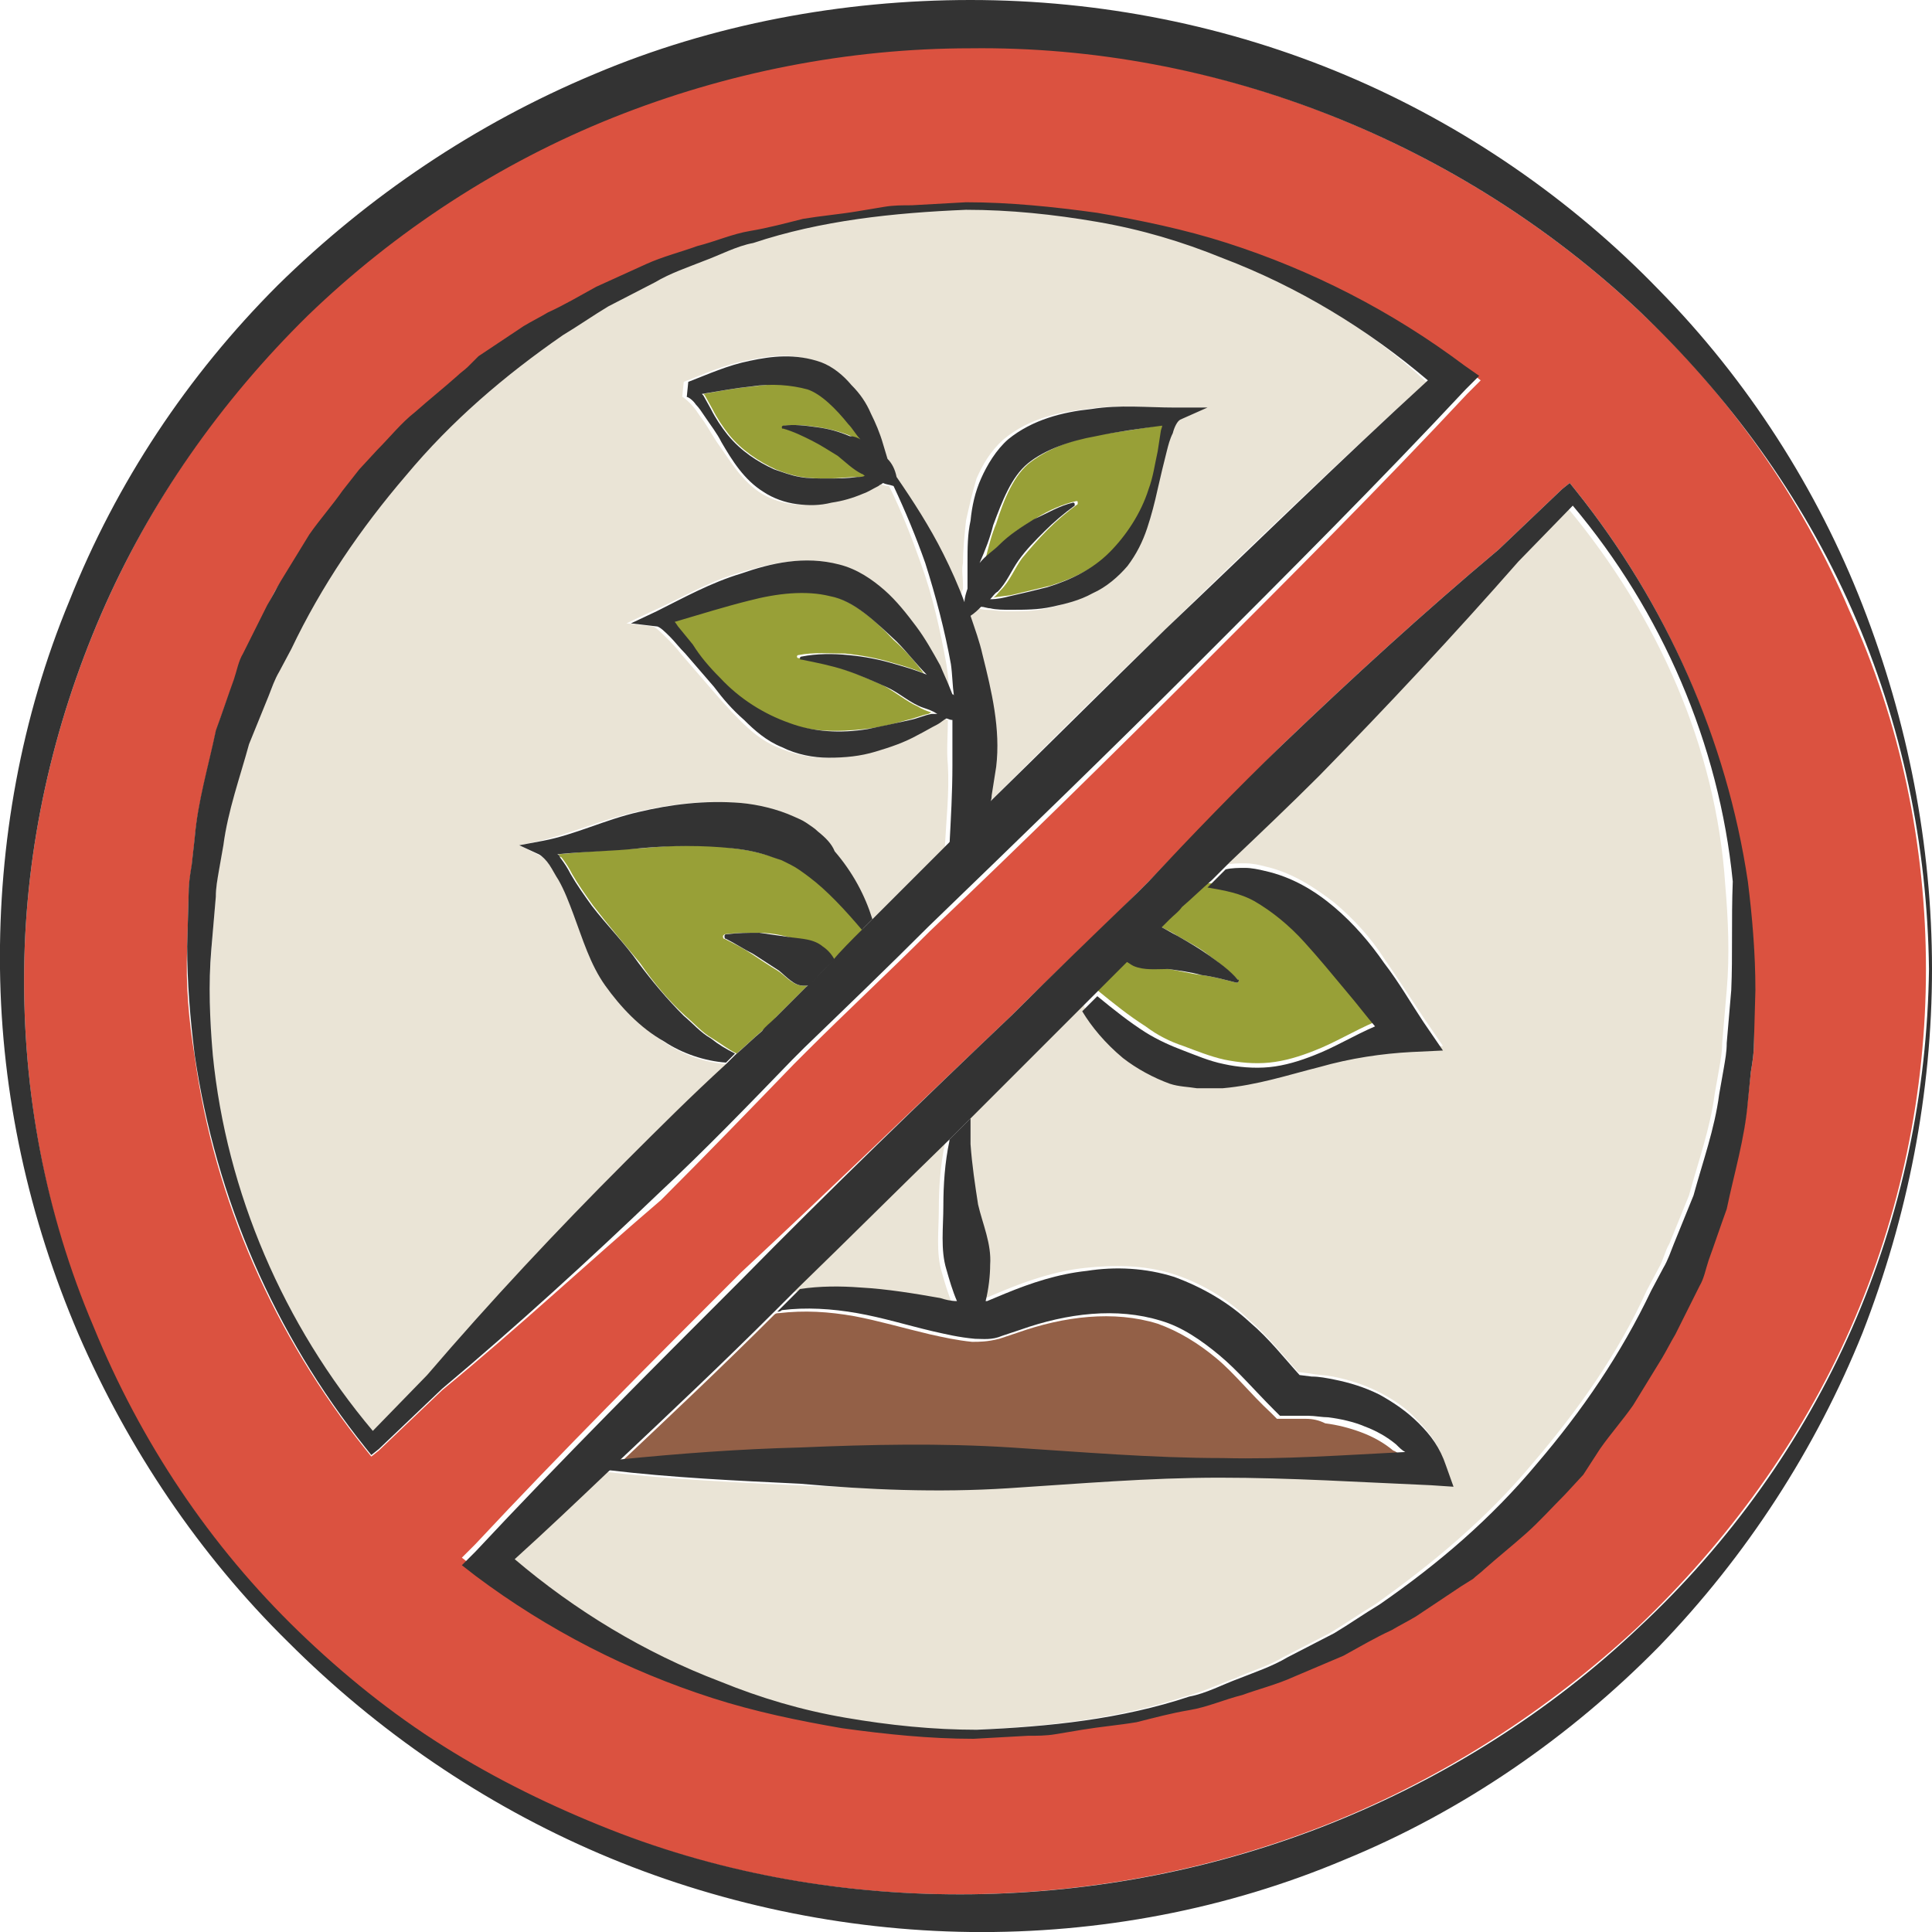 <?xml version="1.0" encoding="utf-8"?>
<!-- Generator: Adobe Illustrator 24.1.2, SVG Export Plug-In . SVG Version: 6.00 Build 0)  -->
<svg version="1.1" id="Layer_1" xmlns="http://www.w3.org/2000/svg" xmlns:xlink="http://www.w3.org/1999/xlink" x="0px" y="0px"
	 viewBox="0 0 128 128" style="enable-background:new 0 0 128 128;" xml:space="preserve">
<style type="text/css">
	.st0{fill:#98A037;}
	.st1{fill:#EAE4D6;}
	.st2{fill:#936047;}
	.st3{fill:#DB5240;}
	.st4{fill:#333333;}
</style>
<g>
	<path class="st0" d="M58.5,45.4c-0.9-0.4-1.8-0.8-2.7-1.1c-0.9-0.3-1.9-0.6-2.9-0.7l0,0c-0.1,0-0.1-0.1-0.1-0.1c0,0,0-0.1,0.1-0.1
		c1-0.2,2.1-0.1,3.1-0.1c1,0.1,2.1,0.3,3.1,0.6c0.7,0.2,1.4,0.4,2.1,0.7c-0.6-0.8-1.3-1.6-2-2.2c-1.3-1.4-2.8-2.7-4.4-3
		c-1.6-0.4-3.5-0.2-5.4,0.3c-1.6,0.4-3.2,0.9-4.9,1.4c0.1,0.1,0.2,0.3,0.3,0.4l0.9,1.2c0.6,0.8,1.2,1.5,1.8,2.2c1.3,1.4,3,2.4,4.6,3
		c1.6,0.6,3.4,0.6,5.2,0.4c0.9-0.1,1.8-0.3,2.8-0.6c0.5-0.1,0.9-0.3,1.4-0.4l0.2-0.1c-0.3-0.1-0.6-0.2-0.9-0.4
		C60.1,46.5,59.4,45.9,58.5,45.4z"/>
	<path class="st1" d="M44.1,69.1c-1.6-1-2.9-2.3-3.9-3.7c-1-1.5-1.6-3.1-2.1-4.7c-0.3-0.8-0.6-1.6-1-2.3c-0.2-0.4-0.4-0.7-0.6-1
		c-0.2-0.3-0.5-0.6-0.7-0.7L34.4,56l1.4-0.3c2.1-0.5,4.1-1.4,6.3-1.9c2.2-0.5,4.4-0.8,6.8-0.6c1.2,0.1,2.4,0.4,3.5,0.9
		c0.3,0.1,0.6,0.3,0.8,0.4c0.3,0.2,0.6,0.4,0.8,0.6c0.5,0.4,0.9,0.8,1.3,1.3c1.1,1.4,1.9,2.9,2.5,4.5c0.5-0.5,1-1,1.5-1.5
		c1.1-1.1,2.2-2.2,3.3-3.3c0.1-1.9,0.3-3.6,0.2-5.4c-0.1-1,0-2,0-3c-0.1,0-0.2-0.1-0.4-0.1c0,0,0,0,0,0c-0.2,0.1-0.4,0.3-0.6,0.4
		c-0.4,0.3-0.8,0.5-1.3,0.7c-0.9,0.5-1.8,0.8-2.8,1.1c-1,0.3-2,0.4-3.1,0.4c-1.1,0-2.2-0.3-3.1-0.7c-1-0.4-1.8-1.1-2.5-1.8
		c-0.7-0.7-1.4-1.5-2-2.2l-1.9-2.2c-0.3-0.4-0.6-0.7-1-1.1c-0.3-0.3-0.7-0.7-0.9-0.7l-1.7-0.2l1.7-0.8c1.8-0.8,3.6-1.9,5.6-2.5
		c2-0.6,4.2-1.2,6.5-0.6c1.2,0.3,2.2,1,3,1.7c0.8,0.7,1.5,1.5,2.1,2.4c0.6,0.8,1.1,1.7,1.6,2.6c0.2,0.4,0.4,0.9,0.6,1.4l0.2,0.5
		c0,0,0.1,0.1,0.1,0.1c0-0.7-0.1-1.4-0.2-2.1c-0.4-2.2-0.9-4.5-1.7-6.7c-0.6-1.7-1.3-3.5-2.1-5.1c-0.3,0-0.5-0.1-0.7-0.2
		c-0.1,0.1-0.2,0.1-0.3,0.2c-0.3,0.2-0.6,0.3-1,0.5c-0.7,0.3-1.4,0.5-2.1,0.6c-0.7,0.1-1.5,0.2-2.3,0.1c-0.8-0.1-1.6-0.4-2.2-0.8
		c-1.3-0.9-2-2.2-2.8-3.3c-0.4-0.6-0.7-1.2-1.1-1.7c-0.2-0.3-0.4-0.6-0.6-0.8c-0.2-0.2-0.5-0.5-0.6-0.5l0.1-1
		c1.3-0.5,2.6-1.1,4.1-1.4c1.4-0.3,3.1-0.6,4.7,0.1c0.8,0.3,1.5,0.9,2,1.5c0.5,0.6,0.9,1.2,1.3,1.9c0.3,0.7,0.6,1.3,0.8,2
		c0.1,0.3,0.2,0.7,0.3,1c0.3,0.4,0.5,0.8,0.6,1.2c1.2,1.6,2.2,3.3,3.1,5.1c0.5,1,1,2.1,1.4,3.2c0-0.3,0.1-0.6,0.2-0.9l0-0.3
		c0-0.5-0.1-0.9,0-1.4c0-0.9,0.1-1.8,0.2-2.8c0.2-0.9,0.4-1.8,0.7-2.8c0.4-0.9,0.9-1.8,1.8-2.6c1.7-1.4,3.7-1.8,5.5-2
		c1.9-0.3,3.7-0.1,5.5-0.1l2.2,0l-1.8,0.9c-0.2,0.1-0.4,0.5-0.5,0.9c-0.2,0.4-0.3,0.8-0.4,1.2c-0.2,0.8-0.4,1.7-0.6,2.5
		c-0.2,0.9-0.4,1.7-0.7,2.6c-0.3,0.9-0.7,1.7-1.3,2.5c-0.6,0.8-1.4,1.4-2.3,1.8c-0.9,0.4-1.8,0.7-2.7,0.9c-0.9,0.2-1.8,0.2-2.7,0.2
		c-0.5,0-0.9-0.1-1.4-0.1c-0.2,0-0.4-0.1-0.6-0.1c-0.2,0.2-0.5,0.4-0.7,0.6c0.3,0.8,0.6,1.7,0.8,2.6c0.6,2.4,1.2,4.9,0.9,7.4
		l-0.4,1.9c-0.1,0.3-0.1,0.5-0.2,0.8c4-4,7.9-7.9,12-11.8c5.7-5.6,11.5-11.1,17.4-16.5C90.6,21.7,86,19,81,17
		c-2.7-1.1-5.5-1.9-8.3-2.4c-2.9-0.5-5.8-0.8-8.7-0.8c-4.8,0.2-9.6,0.7-14.1,2.2c-1.2,0.3-2.2,0.8-3.3,1.2c-1.1,0.5-2.2,0.8-3.2,1.4
		l-3.1,1.6c-1,0.6-2,1.3-3,1.9c-3.8,2.7-7.4,5.7-10.4,9.3c-3,3.5-5.7,7.3-7.6,11.5l-0.8,1.5c-0.3,0.5-0.4,1.1-0.7,1.6l-1.3,3.2
		c-0.6,2.2-1.4,4.4-1.7,6.7l-0.3,1.7c-0.1,0.6-0.2,1.1-0.2,1.7L14,63c-0.2,2.3-0.1,4.7,0.1,7c0.8,9.1,4.7,17.9,10.6,24.9l3.6-3.7
		c4.2-4.9,8.6-9.6,13.2-14.2c2.2-2.2,4.4-4.3,6.7-6.5C46.7,70.4,45.3,69.9,44.1,69.1z"/>
	<path class="st0" d="M53.7,58.1c-0.4-0.3-0.8-0.6-1.2-0.8c-0.2-0.1-0.4-0.2-0.6-0.3l-0.6-0.2c-0.9-0.3-1.8-0.5-2.7-0.6
		c-1.9-0.3-4-0.2-6.1,0c-1.8,0.1-3.6,0.2-5.5,0.4c0.1,0.1,0.1,0.2,0.2,0.2c0.3,0.4,0.5,0.7,0.7,1.1c0.4,0.7,0.9,1.4,1.4,2.1
		c1,1.3,2.1,2.6,3.1,3.8c0.9,1.3,1.9,2.5,3,3.5c0.6,0.5,1.1,1.1,1.8,1.5c0.5,0.3,1,0.7,1.6,1c0.6-0.5,1.2-1.1,1.8-1.6
		c0.3-0.3,0.6-0.5,0.8-0.8c0.7-0.7,1.4-1.4,2.1-2.1c-0.1,0-0.3,0-0.4,0c-0.7-0.1-1.1-0.7-1.6-1c-0.5-0.3-1.1-0.7-1.7-1.1
		c-0.6-0.4-1.2-0.7-1.8-1l0,0c-0.1,0-0.1-0.1-0.1-0.2c0,0,0.1-0.1,0.1-0.1c0.7-0.1,1.4-0.1,2.2-0.1c0.7,0,1.4,0.1,2.1,0.3
		c0.7,0.2,1.5,0.1,2.1,0.6c0.3,0.3,0.6,0.6,0.8,0.9c0.7-0.7,1.4-1.4,2-2.1C56.1,60.3,54.9,59.1,53.7,58.1z"/>
	<path class="st0" d="M78.4,69.3c0.8,0.3,1.8,0.7,2.7,0.9c1,0.2,2,0.3,3,0.2c1-0.1,2-0.4,3-0.8c1.3-0.5,2.6-1.3,4-1.9
		c-0.6-0.8-1.2-1.5-1.8-2.2c-1-1.2-1.9-2.3-2.9-3.4c-1-1-2.1-2-3.3-2.7c-0.9-0.5-1.9-0.8-3.1-0.9c-0.7,0.6-1.3,1.2-2,1.8
		c-0.3,0.3-0.6,0.5-0.8,0.8c-0.1,0.1-0.2,0.2-0.3,0.3c0.4,0.2,0.8,0.4,1.1,0.6c0.7,0.4,1.5,0.8,2.1,1.3c0.7,0.5,1.3,1,1.9,1.6
		c0.1,0.1,0,0.2,0,0.2c0,0-0.1,0-0.1,0l0,0c-0.8-0.2-1.5-0.4-2.3-0.5c-0.8-0.1-1.5-0.3-2.2-0.4c-0.7-0.1-1.5,0.1-2.2-0.3
		c-0.2-0.1-0.3-0.2-0.5-0.3c-0.7,0.7-1.3,1.3-2,2c1.1,0.9,2.1,1.7,3.2,2.4C76.7,68.6,77.5,69,78.4,69.3z"/>
	<path class="st0" d="M55.6,30.2c-0.5-0.4-1.1-0.7-1.7-1c-0.6-0.3-1.2-0.6-1.9-0.8l0,0c-0.1,0-0.1-0.1-0.1-0.1c0,0,0-0.1,0.1-0.1
		c0.7-0.1,1.5,0,2.2,0.1c0.7,0.1,1.5,0.3,2.2,0.6c0.2,0.1,0.4,0.2,0.7,0.2c-0.2-0.3-0.5-0.7-0.8-1c-0.8-1-1.8-2-2.7-2.3
		c-1-0.4-2.3-0.4-3.7-0.2c-1.1,0.1-2.2,0.3-3.3,0.5c0,0,0.1,0.1,0.1,0.1l0.5,0.9c0.3,0.6,0.7,1.2,1.1,1.7c0.8,1,2,1.8,3.1,2.3
		c0.5,0.2,1.1,0.4,1.7,0.5c0.6,0.1,1.2,0.1,1.8,0.1c0.6,0,1.3-0.1,2-0.1c0.2,0,0.4,0,0.6-0.1c-0.1,0-0.1-0.1-0.2-0.1
		C56.6,31.2,56.2,30.6,55.6,30.2z"/>
	<path class="st0" d="M68.7,34.3c0.8-0.5,1.7-0.9,2.6-1.1c0.1,0,0.1,0,0.1,0.1c0,0,0,0.1,0,0.1l0,0c-0.7,0.5-1.4,1.1-2,1.7
		c-0.6,0.6-1.2,1.3-1.7,1.9c-0.5,0.7-0.8,1.5-1.4,2.1c-0.2,0.2-0.3,0.4-0.5,0.5l0,0c0.4-0.1,0.9-0.1,1.3-0.2
		c0.8-0.2,1.7-0.4,2.5-0.6c1.6-0.5,3-1.2,4.1-2.3c1.1-1.1,2.1-2.5,2.6-4.2c0.3-0.8,0.5-1.6,0.6-2.5l0.2-1.3c0-0.1,0.1-0.3,0.1-0.4
		c-1.5,0.3-3,0.5-4.4,0.7c-1.7,0.3-3.3,0.9-4.5,1.8c-1.1,0.8-1.8,2.5-2.3,4.1c-0.3,0.7-0.5,1.5-0.7,2.3c0.4-0.4,0.8-0.8,1.3-1.2
		C67.1,35.3,67.9,34.8,68.7,34.3z"/>
	<path class="st2" d="M66.8,96.3c4.7,0.3,9.3,0.7,14,0.7c4,0,8.1-0.2,12.1-0.4c-0.2-0.2-0.3-0.4-0.6-0.5c-0.6-0.5-1.3-0.9-2.1-1.2
		c-0.8-0.3-1.6-0.5-2.4-0.6C87.4,94.1,87,94,86.5,94l-1.3,0l-0.6,0l-0.4-0.4c-1.4-1.3-2.4-2.6-3.6-3.6c-1.2-1-2.5-1.8-3.9-2.3
		c-2.9-0.9-6.2-0.5-9.3,0.6l-1.2,0.4c-0.8,0.2-1.3,0.2-1.8,0.2c-1-0.1-1.9-0.3-2.8-0.5c-1.7-0.4-3.4-0.9-5-1.2
		c-1.7-0.3-3.3-0.4-5-0.2c-0.1,0-0.2,0-0.3,0.1c-3.4,3.4-6.9,6.7-10.4,10c4-0.4,8-0.7,12-0.8C57.5,96.1,62.1,96,66.8,96.3z"/>
	<path class="st3" d="M108.6,20.6C96.7,9.4,80.6,3,64.3,3.1c-8.1,0-16.2,1.6-23.7,4.6c-7.5,3-14.4,7.5-20.2,13.1
		C14.6,26.5,9.9,33.3,6.7,40.7c-3.2,7.4-5,15.4-5.1,23.5C1.5,72.3,3,80.4,6.1,87.9c3.1,7.5,7.8,14.5,13.6,20.2
		c2.9,2.9,6.2,5.4,9.6,7.6c3.5,2.2,7.1,4.1,11,5.5c7.6,3,15.8,4.4,24,4.3c8.2-0.1,16.3-1.7,23.8-4.7c7.5-3,14.5-7.5,20.4-13
		c5.9-5.6,10.8-12.3,14.1-19.8c3.3-7.5,5-15.6,5-23.8c0-8.2-1.7-16.4-5.1-23.8C119.3,32.9,114.5,26.1,108.6,20.6z M29.3,92.1l-4.2,4
		l-0.5,0.4l-0.4-0.5c-6-7.5-10-16.5-11.3-26c-0.4-2.4-0.6-4.8-0.5-7.2l0.1-3.6c0-0.6,0.1-1.2,0.2-1.8l0.2-1.8
		c0.2-2.4,0.9-4.7,1.4-7.1c0.4-1.2,0.8-2.3,1.2-3.4c0.2-0.6,0.4-1.2,0.6-1.7l0.8-1.6l0.8-1.6c0.3-0.6,0.5-1.1,0.9-1.6l1.9-3.1
		c0.7-1,1.5-1.9,2.2-2.9l1.1-1.4l1.2-1.3c0.9-0.9,1.7-1.8,2.6-2.6c0.9-0.8,1.8-1.6,2.8-2.4c0.2-0.2,0.5-0.4,0.7-0.6l0.8-0.5l1.5-1
		l1.5-1c0.5-0.3,1.1-0.6,1.6-0.9c1.1-0.6,2.1-1.2,3.2-1.7l3.3-1.4c1.1-0.5,2.3-0.8,3.4-1.2c1.2-0.3,2.3-0.8,3.5-1
		c1.2-0.3,2.3-0.5,3.5-0.8c1.2-0.2,2.4-0.3,3.6-0.5l1.8-0.3c0.6-0.1,1.2-0.1,1.8-0.1l3.6-0.2c2.9,0,5.9,0.2,8.7,0.7
		c2.9,0.4,5.8,1.1,8.6,2c5.6,1.8,10.9,4.5,15.7,8.1l0.9,0.7l-0.9,0.9c-5.7,6.1-11.7,12.1-17.6,18c-5.9,5.9-11.9,11.8-18,17.6
		c-2.7,2.7-5.5,5.3-8.2,8c-0.3,0.3-0.5,0.5-0.8,0.8c-2.9,3-5.8,6-8.8,9C39,83.6,34.3,88,29.3,92.1z M116.2,69.2
		c0,0.6-0.1,1.2-0.2,1.8l-0.2,1.8c-0.2,2.4-0.9,4.7-1.4,7.1c-0.4,1.2-0.8,2.3-1.2,3.4c-0.2,0.6-0.4,1.2-0.6,1.7l-0.8,1.6l-0.8,1.6
		c-0.3,0.6-0.5,1.1-0.9,1.6l-1.9,3.1c-0.7,1-1.5,1.9-2.2,2.9l-1.1,1.4l-1.2,1.3c-0.9,0.9-1.7,1.8-2.6,2.6c-0.9,0.8-1.8,1.6-2.8,2.4
		c-0.2,0.2-0.5,0.4-0.7,0.6l-0.8,0.5l-1.5,1l-1.5,1c-0.5,0.3-1.1,0.6-1.6,0.9c-1.1,0.6-2.1,1.2-3.2,1.7l-3.3,1.4
		c-1.1,0.5-2.3,0.8-3.4,1.2c-1.2,0.3-2.3,0.8-3.5,1c-1.2,0.3-2.3,0.5-3.5,0.8c-1.2,0.2-2.4,0.3-3.6,0.5l-1.8,0.3
		c-0.6,0.1-1.2,0.1-1.8,0.1l-3.6,0.2c-2.9,0-5.9-0.2-8.7-0.7c-2.9-0.4-5.8-1.1-8.6-2c-5.6-1.8-10.9-4.5-15.7-8.1l-0.9-0.7l0.9-0.9
		c5.7-6.1,11.7-12.1,17.6-18C55,78.8,61,73,67.1,67.2c2.7-2.7,5.5-5.3,8.2-8c0.3-0.3,0.5-0.5,0.8-0.8c2.9-3,5.8-6,8.8-9
		c4.7-4.5,9.4-8.8,14.4-13l4.2-4L104,32l0.4,0.5c6,7.5,10,16.5,11.3,26c0.4,2.4,0.6,4.8,0.5,7.2L116.2,69.2z"/>
	<path class="st1" d="M103.9,33.7l-3.6,3.7c-4.2,4.9-8.6,9.6-13.2,14.2c-1.9,1.9-3.9,3.8-5.9,5.7c0.4-0.1,0.8-0.1,1.3-0.1
		c0.5,0,0.9,0.1,1.3,0.2c1.8,0.4,3.3,1.4,4.6,2.4c1.3,1.1,2.4,2.3,3.3,3.7c0.9,1.3,1.8,2.7,2.6,3.9l1.3,1.9l-2.1,0.1
		c-1.9,0.1-4,0.4-6.1,1c-2.1,0.5-4.2,1.2-6.4,1.4c-0.6,0.1-1.1,0.1-1.7,0c-0.6,0-1.2-0.1-1.8-0.3c-1.2-0.3-2.2-0.9-3.1-1.7
		c-1.2-1-2.1-2.1-2.7-3.4c-0.8,0.8-1.7,1.7-2.5,2.5c-1.7,1.7-3.3,3.3-5,5c0,0.6,0,1.1,0,1.7c0.1,1.4,0.2,2.7,0.5,4
		c0.2,1.3,0.8,2.6,0.8,4c0,0.8-0.1,1.6-0.3,2.4c0,0,0.1,0,0.1,0l1.2-0.5c1.7-0.7,3.5-1.3,5.4-1.5c1.9-0.2,3.9-0.2,5.8,0.4
		c1.9,0.6,3.7,1.7,5,3c1.3,1.1,2.3,2.4,3.3,3.5l0.8,0.1c0.5,0.1,1,0.1,1.5,0.2c1,0.2,2,0.5,3,1c1,0.5,1.9,1.1,2.6,1.9
		c0.8,0.8,1.4,1.6,1.8,2.8l0.5,1.4l-1.5-0.1c-4.7-0.3-9.3-0.6-14-0.5c-4.7,0-9.3,0.4-14,0.7c-4.7,0.3-9.3,0.2-14,0
		c-4.2-0.2-8.5-0.4-12.7-0.9c-2,1.9-4.1,3.9-6.2,5.8c4,3.4,8.7,6.1,13.6,8.1c2.7,1.1,5.5,1.9,8.3,2.4c2.9,0.5,5.8,0.8,8.7,0.8
		c4.8-0.2,9.6-0.7,14.1-2.2c1.2-0.3,2.2-0.8,3.3-1.2c1.1-0.5,2.2-0.8,3.2-1.4l3.1-1.6c1-0.6,2-1.3,3-1.9c3.8-2.7,7.4-5.7,10.4-9.3
		c3-3.5,5.7-7.3,7.6-11.5l0.8-1.5c0.3-0.5,0.4-1.1,0.7-1.6l1.3-3.2c0.6-2.2,1.4-4.4,1.7-6.7l0.3-1.7c0.1-0.6,0.2-1.1,0.2-1.7
		l0.3-3.5c0.2-2.3,0.1-4.7-0.1-7C113.7,49.5,109.8,40.8,103.9,33.7z"/>
	<path class="st1" d="M56.7,85.5c1.8,0.1,3.6,0.4,5.3,0.7c0.4,0.1,0.8,0.1,1.1,0.2c-0.3-0.7-0.5-1.4-0.7-2.1
		c-0.4-1.3-0.2-2.8-0.2-4.2c0-1.4,0.1-2.9,0.4-4.3c0,0,0-0.1,0-0.1c-3.3,3.3-6.7,6.6-10.1,9.9C54,85.4,55.4,85.4,56.7,85.5z"/>
	<path class="st4" d="M66.8,98.6c4.7-0.3,9.3-0.7,14-0.7c4.7,0,9.3,0.3,14,0.5l1.5,0.1l-0.5-1.4c-0.4-1.2-1-2-1.8-2.8
		c-0.8-0.8-1.7-1.4-2.6-1.9c-1-0.5-2-0.8-3-1c-0.5-0.1-1-0.2-1.5-0.2l-0.8-0.1c-1-1.1-2-2.4-3.3-3.5c-1.4-1.3-3.1-2.3-5-3
		c-1.9-0.6-3.9-0.7-5.8-0.4c-1.9,0.2-3.7,0.8-5.4,1.5l-1.2,0.5c0,0,0,0-0.1,0c0.2-0.8,0.3-1.7,0.3-2.4c0.1-1.4-0.5-2.7-0.8-4
		c-0.2-1.3-0.4-2.6-0.5-4c0-0.5,0-1.1,0-1.7c-0.5,0.5-1,1-1.4,1.4c0,0,0,0.1,0,0.1c-0.3,1.4-0.4,2.9-0.4,4.3c0,1.4-0.2,2.9,0.2,4.2
		c0.2,0.7,0.4,1.4,0.7,2.1c-0.4,0-0.8-0.1-1.1-0.2c-1.7-0.3-3.5-0.6-5.3-0.7c-1.3-0.1-2.7-0.1-4,0.1c-0.5,0.5-0.9,0.9-1.4,1.4
		c0,0-0.1,0.1-0.1,0.1c0.1,0,0.2,0,0.3-0.1c1.6-0.2,3.3-0.1,5,0.2c1.7,0.3,3.3,0.8,5,1.2c0.9,0.2,1.7,0.4,2.8,0.5
		c0.5,0,1.1,0.1,1.8-0.2l1.2-0.4c3.1-1.1,6.4-1.5,9.3-0.6c1.4,0.4,2.7,1.3,3.9,2.3c1.2,1,2.3,2.3,3.6,3.6l0.4,0.4l0.6,0l1.3,0
		c0.4,0,0.9,0.1,1.3,0.1c0.8,0.1,1.7,0.3,2.4,0.6c0.8,0.3,1.5,0.7,2.1,1.2c0.2,0.2,0.4,0.4,0.6,0.5c-4,0.2-8.1,0.5-12.1,0.4
		c-4.7,0-9.3-0.4-14-0.7c-4.7-0.3-9.3-0.2-14,0c-4,0.1-8,0.4-12,0.8c-0.2,0.2-0.5,0.4-0.7,0.7c4.2,0.5,8.5,0.7,12.7,0.9
		C57.5,98.7,62.1,98.9,66.8,98.6z"/>
	<path class="st4" d="M74.4,70.1c0.9,0.7,2,1.3,3.1,1.7c0.6,0.2,1.2,0.2,1.8,0.3c0.6,0,1.1,0,1.7,0c2.3-0.2,4.4-0.9,6.4-1.4
		c2.1-0.6,4.2-0.9,6.1-1l2.1-0.1l-1.3-1.9c-0.8-1.2-1.6-2.6-2.6-3.9c-0.9-1.3-2-2.6-3.3-3.7c-1.3-1.1-2.8-2-4.6-2.4
		c-0.4-0.1-0.9-0.2-1.3-0.2c-0.4,0-0.9,0-1.3,0.1c-0.4,0.4-0.8,0.8-1.2,1.2c1.2,0.2,2.2,0.4,3.1,0.9c1.2,0.7,2.3,1.6,3.3,2.7
		c1,1.1,1.9,2.2,2.9,3.4c0.6,0.7,1.2,1.5,1.8,2.2c-1.4,0.6-2.7,1.4-4,1.9c-1,0.4-2,0.7-3,0.8c-1,0.1-2.1,0-3-0.2
		c-1-0.2-1.9-0.6-2.7-0.9c-0.8-0.3-1.7-0.7-2.5-1.2c-1.1-0.7-2.1-1.5-3.2-2.4c-0.3,0.3-0.7,0.7-1,1C72.3,68,73.2,69.1,74.4,70.1z"/>
	<path class="st4" d="M77.4,64.2c0.7,0.1,1.5,0.2,2.2,0.4c0.8,0.1,1.5,0.3,2.3,0.5l0,0c0,0,0.1,0,0.1,0c0.1-0.1,0.1-0.2,0-0.2
		c-0.5-0.6-1.2-1.1-1.9-1.6c-0.7-0.5-1.4-0.9-2.1-1.3c-0.4-0.2-0.7-0.4-1.1-0.6c-0.8,0.8-1.5,1.5-2.3,2.3c0.2,0.1,0.3,0.2,0.5,0.3
		C75.8,64.3,76.6,64.2,77.4,64.2z"/>
	<path class="st4" d="M54.2,55.1c-0.2-0.2-0.5-0.4-0.8-0.6c-0.3-0.2-0.6-0.3-0.8-0.4c-1.1-0.5-2.4-0.8-3.5-0.9
		c-2.4-0.2-4.7,0.1-6.8,0.6c-2.2,0.5-4.2,1.5-6.3,1.9L34.4,56l1.3,0.6c0.2,0.1,0.5,0.4,0.7,0.7c0.2,0.3,0.4,0.7,0.6,1
		c0.4,0.7,0.7,1.5,1,2.3c0.6,1.6,1.1,3.3,2.1,4.7c1,1.4,2.3,2.8,3.9,3.7c1.2,0.8,2.7,1.3,4.1,1.4c0.2-0.2,0.4-0.4,0.6-0.6
		c-0.6-0.3-1.1-0.6-1.6-1c-0.7-0.4-1.2-1-1.8-1.5c-1.1-1.1-2.1-2.3-3-3.5c-0.9-1.3-2.1-2.5-3.1-3.8c-0.5-0.7-1-1.4-1.4-2.1
		c-0.2-0.4-0.4-0.7-0.7-1.1c0-0.1-0.1-0.2-0.2-0.2c1.9-0.2,3.7-0.2,5.5-0.4c2.1-0.2,4.2-0.2,6.1,0c1,0.1,1.9,0.3,2.7,0.6l0.6,0.2
		c0.2,0.1,0.4,0.2,0.6,0.3c0.4,0.2,0.8,0.5,1.2,0.8c1.2,0.9,2.4,2.2,3.5,3.5c0.2-0.2,0.5-0.5,0.7-0.7c-0.5-1.6-1.3-3.1-2.5-4.5
		C55.1,55.9,54.7,55.5,54.2,55.1z"/>
	<path class="st4" d="M52.4,62.1c-0.7-0.1-1.4-0.2-2.1-0.3c-0.7,0-1.4,0-2.2,0.1c0,0-0.1,0-0.1,0.1c0,0.1,0,0.2,0.1,0.2l0,0
		c0.6,0.3,1.2,0.7,1.8,1c0.6,0.4,1.1,0.7,1.7,1.1c0.5,0.4,1,1,1.6,1c0.1,0,0.3,0,0.4,0c0.6-0.6,1.1-1.2,1.7-1.7
		c-0.2-0.4-0.5-0.7-0.8-0.9C53.9,62.2,53.1,62.2,52.4,62.1z"/>
	<path class="st4" d="M66,50.8c0.3-2.5-0.3-5-0.9-7.4c-0.2-0.9-0.5-1.7-0.8-2.6c0.3-0.2,0.5-0.4,0.7-0.6c0.2,0,0.4,0.1,0.6,0.1
		c0.4,0.1,0.9,0.1,1.4,0.1c0.9,0,1.8,0,2.7-0.2c0.9-0.2,1.8-0.4,2.7-0.9c0.9-0.4,1.7-1.1,2.3-1.8c0.6-0.8,1-1.6,1.3-2.5
		c0.3-0.9,0.5-1.7,0.7-2.6c0.2-0.9,0.4-1.7,0.6-2.5c0.1-0.4,0.2-0.8,0.4-1.2c0.1-0.4,0.3-0.8,0.5-0.9L80,27l-2.2,0
		c-1.8,0-3.6-0.2-5.5,0.1c-1.9,0.2-3.9,0.7-5.5,2c-0.8,0.7-1.4,1.7-1.8,2.6c-0.4,0.9-0.6,1.8-0.7,2.8c-0.2,0.9-0.2,1.8-0.2,2.8
		c0,0.5,0,0.9,0,1.4l0,0.3c-0.1,0.3-0.2,0.6-0.2,0.9c-0.4-1.1-0.9-2.2-1.4-3.2c-0.9-1.8-2-3.5-3.1-5.1c-0.1-0.5-0.3-0.9-0.6-1.2
		c-0.1-0.3-0.2-0.7-0.3-1c-0.2-0.7-0.5-1.4-0.8-2c-0.3-0.7-0.7-1.3-1.3-1.9c-0.5-0.6-1.2-1.2-2-1.5c-1.7-0.6-3.3-0.4-4.7-0.1
		c-1.5,0.3-2.8,0.9-4.1,1.4l-0.1,1c0.1,0,0.4,0.2,0.6,0.5c0.2,0.2,0.4,0.5,0.6,0.8c0.4,0.6,0.8,1.1,1.1,1.7c0.7,1.2,1.5,2.5,2.8,3.3
		c0.6,0.4,1.4,0.7,2.2,0.8c0.8,0.1,1.5,0.1,2.3-0.1c0.7-0.1,1.4-0.3,2.1-0.6c0.3-0.1,0.6-0.3,1-0.5c0.1-0.1,0.2-0.1,0.3-0.2
		c0.2,0.1,0.4,0.1,0.7,0.2c0.8,1.7,1.5,3.4,2.1,5.1c0.7,2.2,1.3,4.5,1.7,6.7c0.1,0.7,0.1,1.4,0.2,2.1c0,0,0-0.1-0.1-0.1l-0.2-0.5
		c-0.2-0.5-0.4-0.9-0.6-1.4c-0.5-0.9-1-1.8-1.6-2.6c-0.6-0.8-1.3-1.7-2.1-2.4c-0.8-0.7-1.8-1.4-3-1.7c-2.3-0.6-4.5-0.1-6.5,0.6
		c-2,0.6-3.8,1.6-5.6,2.5l-1.7,0.8l1.7,0.2c0.2,0,0.6,0.4,0.9,0.7c0.3,0.3,0.6,0.7,1,1.1l1.9,2.2c0.6,0.8,1.2,1.5,2,2.2
		c0.7,0.7,1.5,1.4,2.5,1.8c1,0.5,2.1,0.7,3.1,0.7c1.1,0,2.1-0.1,3.1-0.4c1-0.3,1.9-0.6,2.8-1.1c0.4-0.2,0.9-0.5,1.3-0.7
		c0.2-0.1,0.4-0.3,0.6-0.4c0,0,0,0,0,0c0.1,0,0.2,0.1,0.4,0.1c0,1,0,2,0,3c0,1.8-0.1,3.5-0.2,5.4c0.9-0.9,1.7-1.7,2.6-2.6
		c0.1-0.3,0.2-0.5,0.2-0.8L66,50.8z M65.8,34.8c0.6-1.6,1.2-3.2,2.3-4.1c1.1-0.9,2.8-1.5,4.5-1.8c1.4-0.3,2.9-0.5,4.4-0.7
		c0,0.1-0.1,0.3-0.1,0.4l-0.2,1.3c-0.2,0.9-0.3,1.7-0.6,2.5c-0.5,1.6-1.5,3.1-2.6,4.2c-1.1,1.1-2.5,1.8-4.1,2.3
		c-0.8,0.2-1.6,0.4-2.5,0.6c-0.4,0.1-0.8,0.2-1.3,0.2l0,0c0.2-0.2,0.3-0.4,0.5-0.5c0.6-0.6,0.9-1.4,1.4-2.1c0.5-0.7,1.1-1.3,1.7-1.9
		c0.6-0.6,1.3-1.2,2-1.7l0,0c0,0,0-0.1,0-0.1c0-0.1-0.1-0.1-0.1-0.1c-0.9,0.2-1.7,0.7-2.6,1.1c-0.8,0.5-1.6,1-2.3,1.7
		c-0.4,0.4-0.9,0.7-1.3,1.2C65.3,36.4,65.6,35.6,65.8,34.8z M56.8,31.6c-0.7,0.1-1.3,0.1-2,0.1c-0.6,0-1.3,0-1.8-0.1
		c-0.6-0.1-1.1-0.3-1.7-0.5c-1.1-0.5-2.2-1.2-3.1-2.3c-0.4-0.5-0.8-1.1-1.1-1.7l-0.5-0.9c0,0-0.1-0.1-0.1-0.1
		c1.2-0.2,2.3-0.4,3.3-0.5c1.3-0.2,2.6-0.1,3.7,0.2c0.9,0.3,1.9,1.3,2.7,2.3c0.3,0.3,0.5,0.7,0.8,1c-0.2-0.1-0.4-0.2-0.7-0.2
		c-0.7-0.3-1.4-0.5-2.2-0.6c-0.7-0.1-1.5-0.2-2.2-0.1c0,0-0.1,0-0.1,0.1c0,0.1,0,0.1,0.1,0.1l0,0c0.7,0.2,1.3,0.5,1.9,0.8
		c0.6,0.3,1.2,0.7,1.7,1c0.5,0.4,1,0.9,1.6,1.2c0.1,0,0.1,0.1,0.2,0.1C57.2,31.6,57,31.6,56.8,31.6z M61.7,47.3
		c-0.5,0.1-0.9,0.3-1.4,0.4c-0.9,0.2-1.8,0.4-2.8,0.6c-1.8,0.3-3.6,0.2-5.2-0.4c-1.7-0.6-3.3-1.6-4.6-3c-0.7-0.7-1.3-1.4-1.8-2.2
		L45,41.6c-0.1-0.1-0.2-0.3-0.3-0.4c1.7-0.5,3.3-1,4.9-1.4c1.9-0.5,3.8-0.7,5.4-0.3c1.6,0.3,3,1.7,4.4,3c0.7,0.7,1.3,1.5,2,2.2
		c-0.7-0.3-1.4-0.5-2.1-0.7c-1-0.3-2-0.5-3.1-0.6c-1-0.1-2.1-0.1-3.1,0.1c0,0-0.1,0-0.1,0.1c0,0.1,0,0.1,0.1,0.1l0,0
		c1,0.2,2,0.4,2.9,0.7c0.9,0.3,1.8,0.7,2.7,1.1c0.9,0.4,1.6,1.1,2.5,1.4c0.3,0.1,0.6,0.2,0.9,0.4L61.7,47.3z"/>
	<path class="st4" d="M109.9,19.2C104.1,13.2,97,8.3,89.2,5c-7.8-3.3-16.3-5-24.9-5c-8.5,0-17.1,1.6-24.9,4.9c-7.9,3.3-15,8.1-21,14
		C12.4,24.9,7.7,32,4.6,39.8C1.4,47.5-0.1,55.9,0,64.2c0.1,8.3,1.9,16.5,5.2,24.2c3.3,7.6,8,14.6,13.9,20.4
		c5.9,5.9,12.9,10.7,20.6,14c7.7,3.3,16.2,5.1,24.6,5.2c8.5,0.1,17-1.5,24.8-4.8c7.8-3.2,14.9-8.1,20.8-14.1
		c5.8-6,10.4-13.1,13.5-20.8c3-7.7,4.6-15.9,4.6-24.1c0-8.2-1.6-16.4-4.6-24.1C120.4,32.4,115.8,25.2,109.9,19.2z M122.7,88
		c-3.3,7.5-8.1,14.2-14.1,19.8c-5.9,5.6-12.9,10-20.4,13c-7.5,3-15.6,4.6-23.8,4.7c-8.2,0.1-16.4-1.3-24-4.3
		c-3.8-1.5-7.5-3.3-11-5.5c-3.5-2.2-6.7-4.8-9.6-7.6c-5.9-5.7-10.5-12.6-13.6-20.2C3,80.4,1.5,72.3,1.6,64.2
		c0.1-8.1,1.9-16.1,5.1-23.5c3.2-7.4,7.9-14.1,13.7-19.8c5.8-5.6,12.7-10.1,20.2-13.1c7.5-3,15.6-4.6,23.7-4.6
		C80.6,3,96.7,9.4,108.6,20.6c5.9,5.6,10.8,12.3,14.1,19.8c3.3,7.5,5,15.6,5.1,23.8C127.7,72.3,126,80.5,122.7,88z"/>
	<path class="st4" d="M52.5,70.2c0.3-0.3,0.5-0.5,0.8-0.8c2.8-2.7,5.5-5.3,8.2-8c6-5.8,12.1-11.7,18-17.6c5.9-5.9,11.9-11.9,17.6-18
		l0.9-0.9L97,24.2c-4.8-3.6-10.1-6.3-15.7-8.1c-2.8-0.9-5.7-1.5-8.6-2c-2.9-0.4-5.8-0.7-8.7-0.7l-3.6,0.2c-0.6,0-1.2,0-1.8,0.1
		L56.8,14c-1.2,0.2-2.4,0.3-3.6,0.5c-1.2,0.3-2.3,0.6-3.5,0.8c-1.2,0.2-2.3,0.7-3.5,1c-1.1,0.4-2.3,0.7-3.4,1.2L39.5,19
		c-1.1,0.6-2.1,1.2-3.2,1.7c-0.5,0.3-1.1,0.6-1.6,0.9l-1.5,1l-1.5,1L31,24.3c-0.2,0.2-0.5,0.4-0.7,0.6c-0.9,0.8-1.9,1.6-2.8,2.4
		C26.6,28,25.8,29,25,29.8l-1.2,1.3l-1.1,1.4c-0.7,1-1.5,1.9-2.2,2.9l-1.9,3.1c-0.3,0.5-0.6,1.1-0.9,1.6l-0.8,1.6l-0.8,1.6
		c-0.3,0.5-0.4,1.1-0.6,1.7c-0.4,1.1-0.8,2.3-1.2,3.4c-0.5,2.4-1.2,4.7-1.4,7.1l-0.2,1.8c-0.1,0.6-0.2,1.2-0.2,1.8l-0.1,3.6
		c0,2.4,0.2,4.8,0.5,7.2c1.4,9.5,5.3,18.5,11.3,26l0.4,0.5l0.5-0.4l4.2-4c5-4.2,9.7-8.5,14.4-13C46.7,76.2,49.6,73.2,52.5,70.2z
		 M28.3,91.1l-3.6,3.7c-5.9-7-9.7-15.8-10.6-24.9c-0.2-2.3-0.3-4.7-0.1-7l0.3-3.5c0-0.6,0.1-1.1,0.2-1.7l0.3-1.7
		c0.3-2.3,1.1-4.5,1.7-6.7l1.3-3.2c0.2-0.5,0.4-1.1,0.7-1.6l0.8-1.5c2-4.2,4.6-8,7.6-11.5c3-3.6,6.5-6.6,10.4-9.3c1-0.6,2-1.3,3-1.9
		l3.1-1.6c1-0.6,2.2-1,3.2-1.4c1.1-0.4,2.2-1,3.3-1.2c4.5-1.5,9.3-2,14.1-2.2c2.9,0,5.8,0.3,8.7,0.8c2.9,0.5,5.6,1.3,8.3,2.4
		c5,1.9,9.6,4.7,13.6,8.1c-5.9,5.4-11.6,11-17.4,16.5c-4,3.9-8,7.9-12,11.8c-0.9,0.9-1.7,1.7-2.6,2.6c-1.1,1.1-2.2,2.2-3.3,3.3
		c-0.5,0.5-1,1-1.5,1.5c-0.2,0.2-0.5,0.5-0.7,0.7c-0.7,0.7-1.4,1.4-2,2.1c-0.6,0.6-1.1,1.2-1.7,1.7c-0.7,0.7-1.4,1.4-2.1,2.1
		c-0.3,0.3-0.6,0.5-0.8,0.8c-0.6,0.5-1.2,1.1-1.8,1.6c-0.2,0.2-0.4,0.4-0.6,0.6c-2.3,2.1-4.5,4.3-6.7,6.5
		C36.9,81.5,32.5,86.2,28.3,91.1z"/>
	<path class="st4" d="M104.4,32.5L104,32l-0.5,0.4l-4.2,4c-5,4.2-9.7,8.5-14.4,13c-3,2.9-5.9,5.9-8.8,9c-0.3,0.3-0.5,0.5-0.8,0.8
		c-2.8,2.7-5.5,5.3-8.2,8C61,73,55,78.8,49.1,84.8c-5.9,5.9-11.9,11.9-17.6,18l-0.9,0.9l0.9,0.7c4.8,3.6,10.1,6.3,15.7,8.1
		c2.8,0.9,5.7,1.5,8.6,2c2.9,0.4,5.8,0.7,8.7,0.7l3.6-0.2c0.6,0,1.2,0,1.8-0.1l1.8-0.3c1.2-0.2,2.4-0.3,3.6-0.5
		c1.2-0.3,2.3-0.6,3.5-0.8c1.2-0.2,2.3-0.7,3.5-1c1.1-0.4,2.3-0.7,3.4-1.2l3.3-1.4c1.1-0.6,2.1-1.2,3.2-1.7c0.5-0.3,1.1-0.6,1.6-0.9
		l1.5-1l1.5-1l0.8-0.5c0.2-0.2,0.5-0.4,0.7-0.6c0.9-0.8,1.9-1.6,2.8-2.4c0.9-0.8,1.7-1.7,2.6-2.6l1.2-1.3L106,96
		c0.7-1,1.5-1.9,2.2-2.9l1.9-3.1c0.3-0.5,0.6-1.1,0.9-1.6l0.8-1.6l0.8-1.6c0.3-0.5,0.4-1.1,0.6-1.7c0.4-1.1,0.8-2.3,1.2-3.4
		c0.5-2.4,1.2-4.7,1.4-7.1L116,71c0.1-0.6,0.2-1.2,0.2-1.8l0.1-3.6c0-2.4-0.2-4.8-0.5-7.2C114.4,49,110.4,40,104.4,32.5z
		 M114.7,65.6l-0.3,3.5c0,0.6-0.1,1.1-0.2,1.7l-0.3,1.7c-0.3,2.3-1.1,4.5-1.7,6.7l-1.3,3.2c-0.2,0.5-0.4,1.1-0.7,1.6l-0.8,1.5
		c-2,4.2-4.6,8-7.6,11.5c-3,3.6-6.5,6.6-10.4,9.3c-1,0.6-2,1.3-3,1.9l-3.1,1.6c-1,0.6-2.2,1-3.2,1.4c-1.1,0.4-2.2,1-3.3,1.2
		c-4.5,1.5-9.3,2-14.1,2.2c-2.9,0-5.8-0.3-8.7-0.8c-2.9-0.5-5.6-1.3-8.3-2.4c-5-1.9-9.6-4.7-13.6-8.1c2.1-1.9,4.1-3.8,6.2-5.8
		c0.2-0.2,0.5-0.4,0.7-0.7c3.5-3.3,7-6.6,10.4-10c0,0,0.1-0.1,0.1-0.1c0.5-0.5,0.9-0.9,1.4-1.4c3.4-3.3,6.7-6.6,10.1-9.9
		c0.5-0.5,1-1,1.4-1.4c1.7-1.7,3.3-3.3,5-5c0.8-0.8,1.7-1.7,2.5-2.5c0.3-0.3,0.7-0.7,1-1c0.7-0.7,1.3-1.3,2-2
		c0.8-0.8,1.5-1.5,2.3-2.3c0.1-0.1,0.2-0.2,0.3-0.3c0.3-0.3,0.6-0.5,0.8-0.8c0.7-0.6,1.3-1.2,2-1.8c0.4-0.4,0.8-0.8,1.2-1.2
		c2-1.9,4-3.8,5.9-5.7c4.5-4.6,8.9-9.3,13.2-14.2l3.6-3.7c5.9,7,9.7,15.8,10.6,24.9C114.7,61,114.8,63.3,114.7,65.6z"/>
</g>
</svg>

